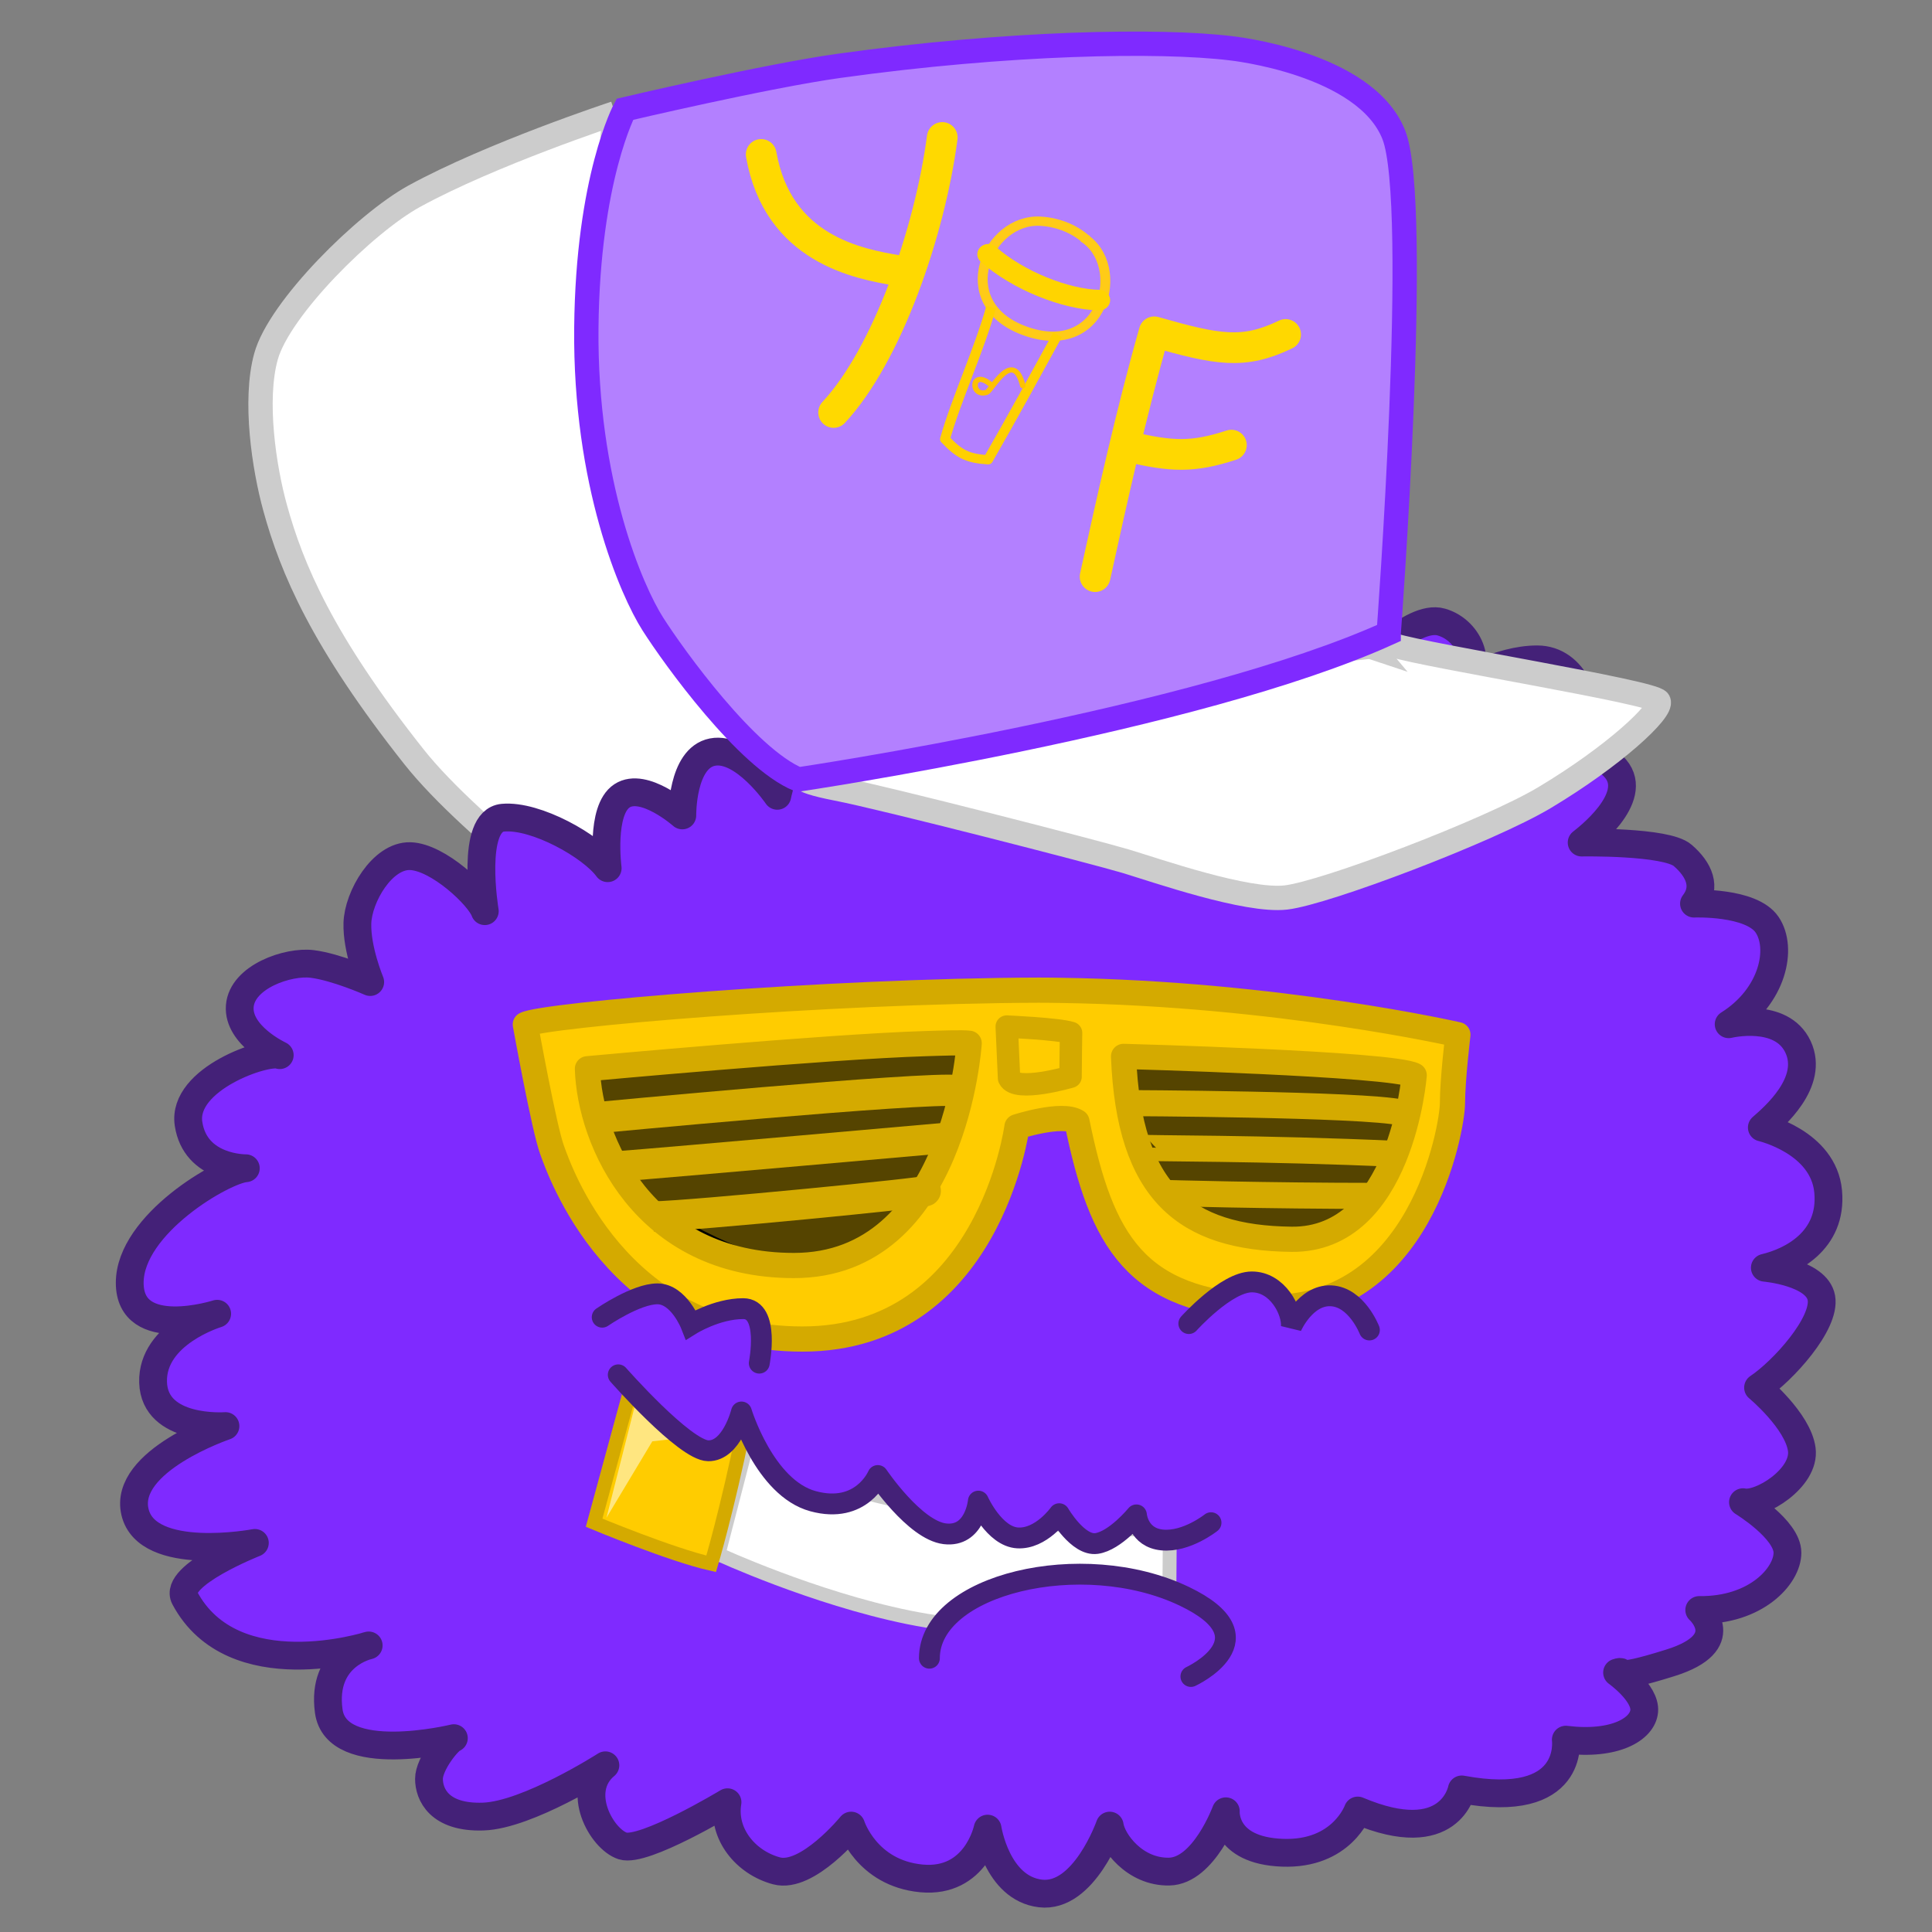 <svg xmlns="http://www.w3.org/2000/svg" width="512" height="512"><rect width="100%" height="100%" fill="#808080" stroke="none"/><defs><linearGradient id="0" gradientUnits="userSpaceOnUse" x1="543.46" x2="564.91"><stop style="stop-color:#fc0"/><stop offset="1" style="stop-color:#fc0"/></linearGradient></defs><g transform="translate(0-540.36)"><path d="m162.99 570.37c0 0-32.837 10.812-53.26 22.02-12.95 7.11-35.723 29.685-39.24 42.45-3.204 11.613-.519 29.421 2.403 40.04 4.405 16.02 12.414 35.24 36.841 66.07 15.509 19.577 53.66 47.25 53.66 47.25 0 0 45.651-27.631 50.06-39.24 4.405-11.613-4.405-9.611-6.01-16.02-1.602-6.407-52.859-101.71-44.45-162.58z" style="fill:#fff;stroke:#ccc;stroke-width:6.447"/><path d="m360.47 718.2c0 0 13.562-15.257 21.473-12.997 7.911 2.26 11.301 12.432 5.086 16.387 0 0 10.148-6.492 20.337-6.492 10.189 0 13.785 12.586 12.387 16.782-1.398 4.195-13.385 9.19-13.385 9.19 0 0 15.183-4.795 21.776 2.997 6.593 7.792-7.991 18.78-8.99 19.579 0 0 22.376-.4 26.771 3.396 4.395 3.796 6.393 8.391 2.997 12.786 0 0 15.183-.599 19.379 5.594 4.195 6.193 1.598 18.979-10.189 26.371 0 0 13.985-3.396 18.38 5.993 4.395 9.39-6.393 18.58-9.59 21.377 0 0 16.382 3.796 17.581 16.982 1.199 13.186-9.989 18.58-16.782 20.18 0 0 13.785 1.199 14.984 7.991 1.199 6.793-10.189 19.379-16.782 23.774 0 0 10.588 8.79 11.587 16.382.999 7.592-10.988 14.984-15.583 13.985 0 0 11.787 7.192 11.787 13.385 0 6.193-8.391 15.383-23.375 15.183 0 0 9.59 8.591-7.592 13.985-17.18 5.394-11.188 1.598-14.185 2.597 0 0 7.592 5.394 7.192 10.189-.4 4.795-7.792 9.19-20.777 7.592 0 0 2.597 18.78-27.57 13.186 0 0-2.997 15.983-27.57 5.594 0 0-4.195 11.787-19.978 11.188-15.783-.599-14.984-10.988-14.984-10.988 0 0-5.794 15.783-14.984 15.983-9.19.2-15.183-7.991-15.783-12.187 0 0-6.793 19.379-18.38 17.98-11.587-1.399-13.985-17.18-13.985-17.18 0 0-2.997 14.584-17.581 13.186-14.584-1.399-18.58-13.985-18.58-13.985 0 0-11.587 14.185-19.778 11.987-8.191-2.198-14.384-9.789-12.986-18.18 0 0-22.18 13.385-27.77 11.587-5.594-1.798-12.786-14.584-4.595-21.377 0 0-20.578 13.186-32.365 13.585-11.787.4-14.384-5.994-14.384-9.989 0-3.996 5.194-10.389 6.593-10.788 0 0-31.17 7.592-33.16-7.192-1.998-14.784 10.588-17.381 10.588-17.381 0 0-35.944 11.419-48.747-12.586-3.197-5.994 18.58-14.584 18.58-14.584 0 0-28.569 5.394-31.765-8.191-3.197-13.585 23.974-22.775 23.974-22.775 0 0-18.78 1.398-19.18-11.587-.4-12.986 16.981-18.18 16.981-18.18 0 0-23.17 7.392-23.17-8.191 0-15.583 24.973-29.967 30.767-30.367 0 0-13.385.2-15.183-11.787-1.798-11.987 20.777-19.579 24.17-18.18 0 0-11.188-5.194-10.588-12.986.599-7.792 12.786-11.987 19.18-11.188 6.393.799 15.383 4.795 15.383 4.795 0 0-3.596-8.591-3.396-15.583.2-6.992 6.593-17.98 13.985-17.781 7.392.2 18.38 10.588 19.778 14.584 0 0-3.996-23.974 4.795-24.773 8.79-.799 23.574 7.592 27.77 13.385 0 0-1.998-15.383 3.796-19.18 5.794-3.796 15.983 5.194 15.983 5.194 0 0-.2-15.183 7.991-16.782 8.191-1.598 17.18 11.587 17.18 11.587 0 0 3.596-18.58 13.585-19.579 9.989-.999 19.379 12.986 19.379 12.986 0 0 2.597-17.98 14.584-18.78 11.987-.799 15.983 13.585 15.983 13.585 0 0-2.597-16.182 3.197-17.781 5.794-1.598 11.587 7.392 13.985 12.586 0 0-4.395-13.385 8.79-15.783 13.186-2.397 13.785 9.39 13.785 9.39 0 0 3.396-13.785 14.384-14.185 10.988-.4 11.987 7.991 11.987 7.991 0 0 3.396-10.788 11.787-10.189 8.391.599 13.04 6.697 13.04 6.697z" style="fill:#7f2aff;stroke:#442178;stroke-linecap:round;stroke-linejoin:round;stroke-width:7.368"/><g transform="matrix(1.842 0 0 1.842-856.66-166.76)"><g style="fill:#540;stroke:#000"><path d="m544.16 538.67c0 0 55.731-6.975 59.22-3.182 1.781 1.936-2.518 18.586-15.733 31.11-3.948 3.742-38.891-8.132-43.487-27.931z"/><path d="m625.83 535.84l45.528 2.371c0 0-7.875 25.559-19.896 25.736-12.02.177-25.279-4.243-25.633-28.11z"/></g><g transform="translate(179.5 146.5)" style="stroke:#d4aa00"><path d="m435.22 379.84c-30.905.087-71.69 3.598-74.07 4.935 0 0 2.7 14.964 3.848 18.06.988 2.662 9.184 27.2 36.03 27.2 26.842 0 30.854-30.537 30.854-30.537 0 0 6.487-2.102 8.635-.722 3.528 17.332 8.503 25.779 26.678 26.659 22.808 1.105 27.343-25.945 27.343-29.319 0-3.374.782-9.868.782-9.868 0 0-25.835-5.915-57.12-6.375-.978-.014-1.972-.034-2.969-.031zm12 9.531c0 0 38.592 1.032 41.813 2.719 0 0-1.847 23.781-17.656 23.594-15.277-.181-23.389-6.68-24.16-26.313zm-28.46-1.839c2.024-.061 5.231-.186 6.247-.052 0 0-2 31.989-25.22 31.978-21.661-.001-29.393-18.01-29.703-28.309 0 0 34.512-3.191 48.678-3.617z" style="fill:#fc0;stroke-linecap:round;stroke-linejoin:round;stroke-width:3.625"/><g style="fill:none"><path d="m370.81 398.25c0 0 47.921-4.554 52.54-3.947" style="stroke-width:4.5"/><path d="m422.23 401.05c0 0-41.07 3.639-47.37 4.111" style="stroke-width:4.375"/><g style="stroke-width:3.75"><path d="m447.31 396.09c0 0 34.452.127 39.91 1.372"/><path d="m449.82 402.5c0 .147 17.599.019 36.638.901"/></g><path d="m418.75 408.72c.682.227-33.464 3.58-39.17 3.697" style="stroke-width:4.375"/><path d="m453.18 409.02c0 0 14.495.424 30.509.421" style="stroke-width:3.75"/></g></g><path d="m609.91 531.58c0 0 7.428.32 9.255.913 0 0-.074 4.973-.074 6.306 0 0-7.863 2.31-8.847.215z" style="fill:#fc0;stroke:#d4aa00;stroke-linejoin:round;stroke-width:3.224"/></g><g transform="matrix(1.834.17-.17 1.834-736.74-259.59)"><g style="stroke-width:2"><path d="m626.3 599.32l1.304 15.217c0 0-23.696 2.174-37.609.652-13.913-1.522-28.04-6.522-28.04-6.522l2.609-16.09c0 0 14.783 9.783 61.739 6.739z" style="fill:#fff;stroke:#ccc;stroke-linejoin:round"/><path d="m547.01 587.02l-3.295 18.789c0 0 11.448 3.574 17.317 4.334 0 0 1.581-7.887 2.885-19.844 0 0-11.907-.454-16.907-3.28z" style="fill:url(#0);stroke:#d4aa00"/></g><path d="m545.42 604.93l5.554-11.554 4.222-.881-7.04-4.999z" style="fill:#ffe680"/><g style="fill:#7f2aff;stroke:#442178;stroke-linecap:round;stroke-linejoin:round;stroke-width:3"><path d="m593.55 620.77c-.979-10.573 20.42-17.877 35.664-12.27 13.286 4.886 2.042 11.414 2.042 11.414"/><path d="m545.21 584.3c0 0 10.517 9.938 13.892 9.688 3.375-.25 4.25-6 4.25-6 0 0 4.312 10.58 11.437 11.83 7.125 1.25 8.944-4.539 8.944-4.539 0 0 5.994 7.333 10.369 7.458 4.375.125 4.375-5.125 4.375-5.125 0 0 2.75 4.875 6.125 4.75 3.375-.125 5.625-4.02 5.625-4.02 0 0 3.125 4.397 5.75 3.772 2.625-.625 5.332-4.63 5.332-4.63 0 0 .543 3.255 4.04 3.255 3.5 0 6.75-3.125 6.75-3.125"/></g></g><g style="fill:#7f2aff;stroke:#442178;stroke-linecap:round;stroke-width:5.526"><path d="m159.59 889.43c0 0 8.965-6.188 14.629-6.188 5.663 0 8.874 8.171 8.874 8.171 0 0 6.796-4.247 13.875-4.247 7.079 0 4.247 14.441 4.247 14.441"/><path d="m315.05 891.12c0 0 9.911-11.04 16.706-11.04 6.796 0 10.76 7.645 10.477 11.893 0 0 3.681-8.495 10.477-8.212 6.796.283 10.194 9.06 10.194 9.06"/></g><g style="stroke-width:6.447"><path d="m363.21 711.73c0 0-2.65-3.153 6.16-.35 8.81 2.803 68.973 12.414 70.17 14.817 1.201 2.403-11.819 14.547-30.28 25.578-14.631 8.741-58.06 25.23-68.48 26.429-10.412 1.201-34.438-7.208-42.45-9.611-8.01-2.403-64.07-16.819-76.49-19.221-12.414-2.403-8.81-3.604-8.81-3.604 0 0 106.92-30.03 150.17-34.04z" style="fill:#fff;stroke:#ccc"/><path d="m368.02 708.13c0 0 8.553-113.78 1.351-132.05-7.558-19.17-43.15-22.927-43.15-22.927-18.967-2.306-59.02-1.592-103.86 4.655-19.323 2.692-56.763 11.515-56.763 11.515 0 0-9.825 18.221-10.211 57.914-.4 41.25 12.01 69.68 17.62 78.49 5.606 8.81 24.928 35.59 38.543 41.2 0 0 105.22-15.567 156.47-38.793z" style="fill:#b380ff;stroke:#7f2aff"/></g><g transform="matrix(.983.998-1.066.92 320.11-288.63)" style="fill:none;stroke-linejoin:round"><path d="m467.9 462.02c2.115.24-3.238-.685-7.91 3.789-6.977 6.681.561 22.963 13.645 16.689 14.173-6.796 3.475-22.574-5.992-20.282" style="stroke:#ffcb17;stroke-width:1.808"/><path d="m458.28 477.19c7.445-.489 16.11-4.457 20.31-8.826" style="stroke:#ffd400;stroke-linecap:round;stroke-width:4.02"/><path d="m466.21 483.8c4.65 7.243 9.06 17.18 13.239 23.678 3.944.097 5.584-.5 8.29-3.051-2.807-8.168-6.558-18.348-9.321-25.874" style="stroke:#ffd000;stroke-width:1.808"/><path d="m477.54 494.09c-5.277.31-.945 4.578.353 1.587.38-.875-3.187-9.496 3.526-5.729" style="stroke:#ffc200;stroke-linecap:round;stroke-width:1.01"/></g><g style="fill:none;stroke-miterlimit:7.03;stroke-linecap:round;stroke-linejoin:round;stroke-width:4.418"><g transform="matrix(1.842 0 0 1.842-864.63-169.42)" style="stroke:#ffd900"><path d="m578.91 407.55c2.409 13.62 13.91 15.739 19.676 16.71"/><path d="m604.96 405.11c-1.803 13.692-7.955 31.32-15.628 39.564"/></g><g transform="matrix(1.736.616-.616 1.736-510.85-513.77)" style="stroke:#ffd800"><path d="m628.95 472.07c-1.4-11.145-3.01-24.12-3.762-36.04 9.513-.602 13.201-1.184 17.943-5.962"/><path d="m627.21 452.83c6.384-.686 9.293-1.612 13.891-5.149"/></g></g></g></svg>